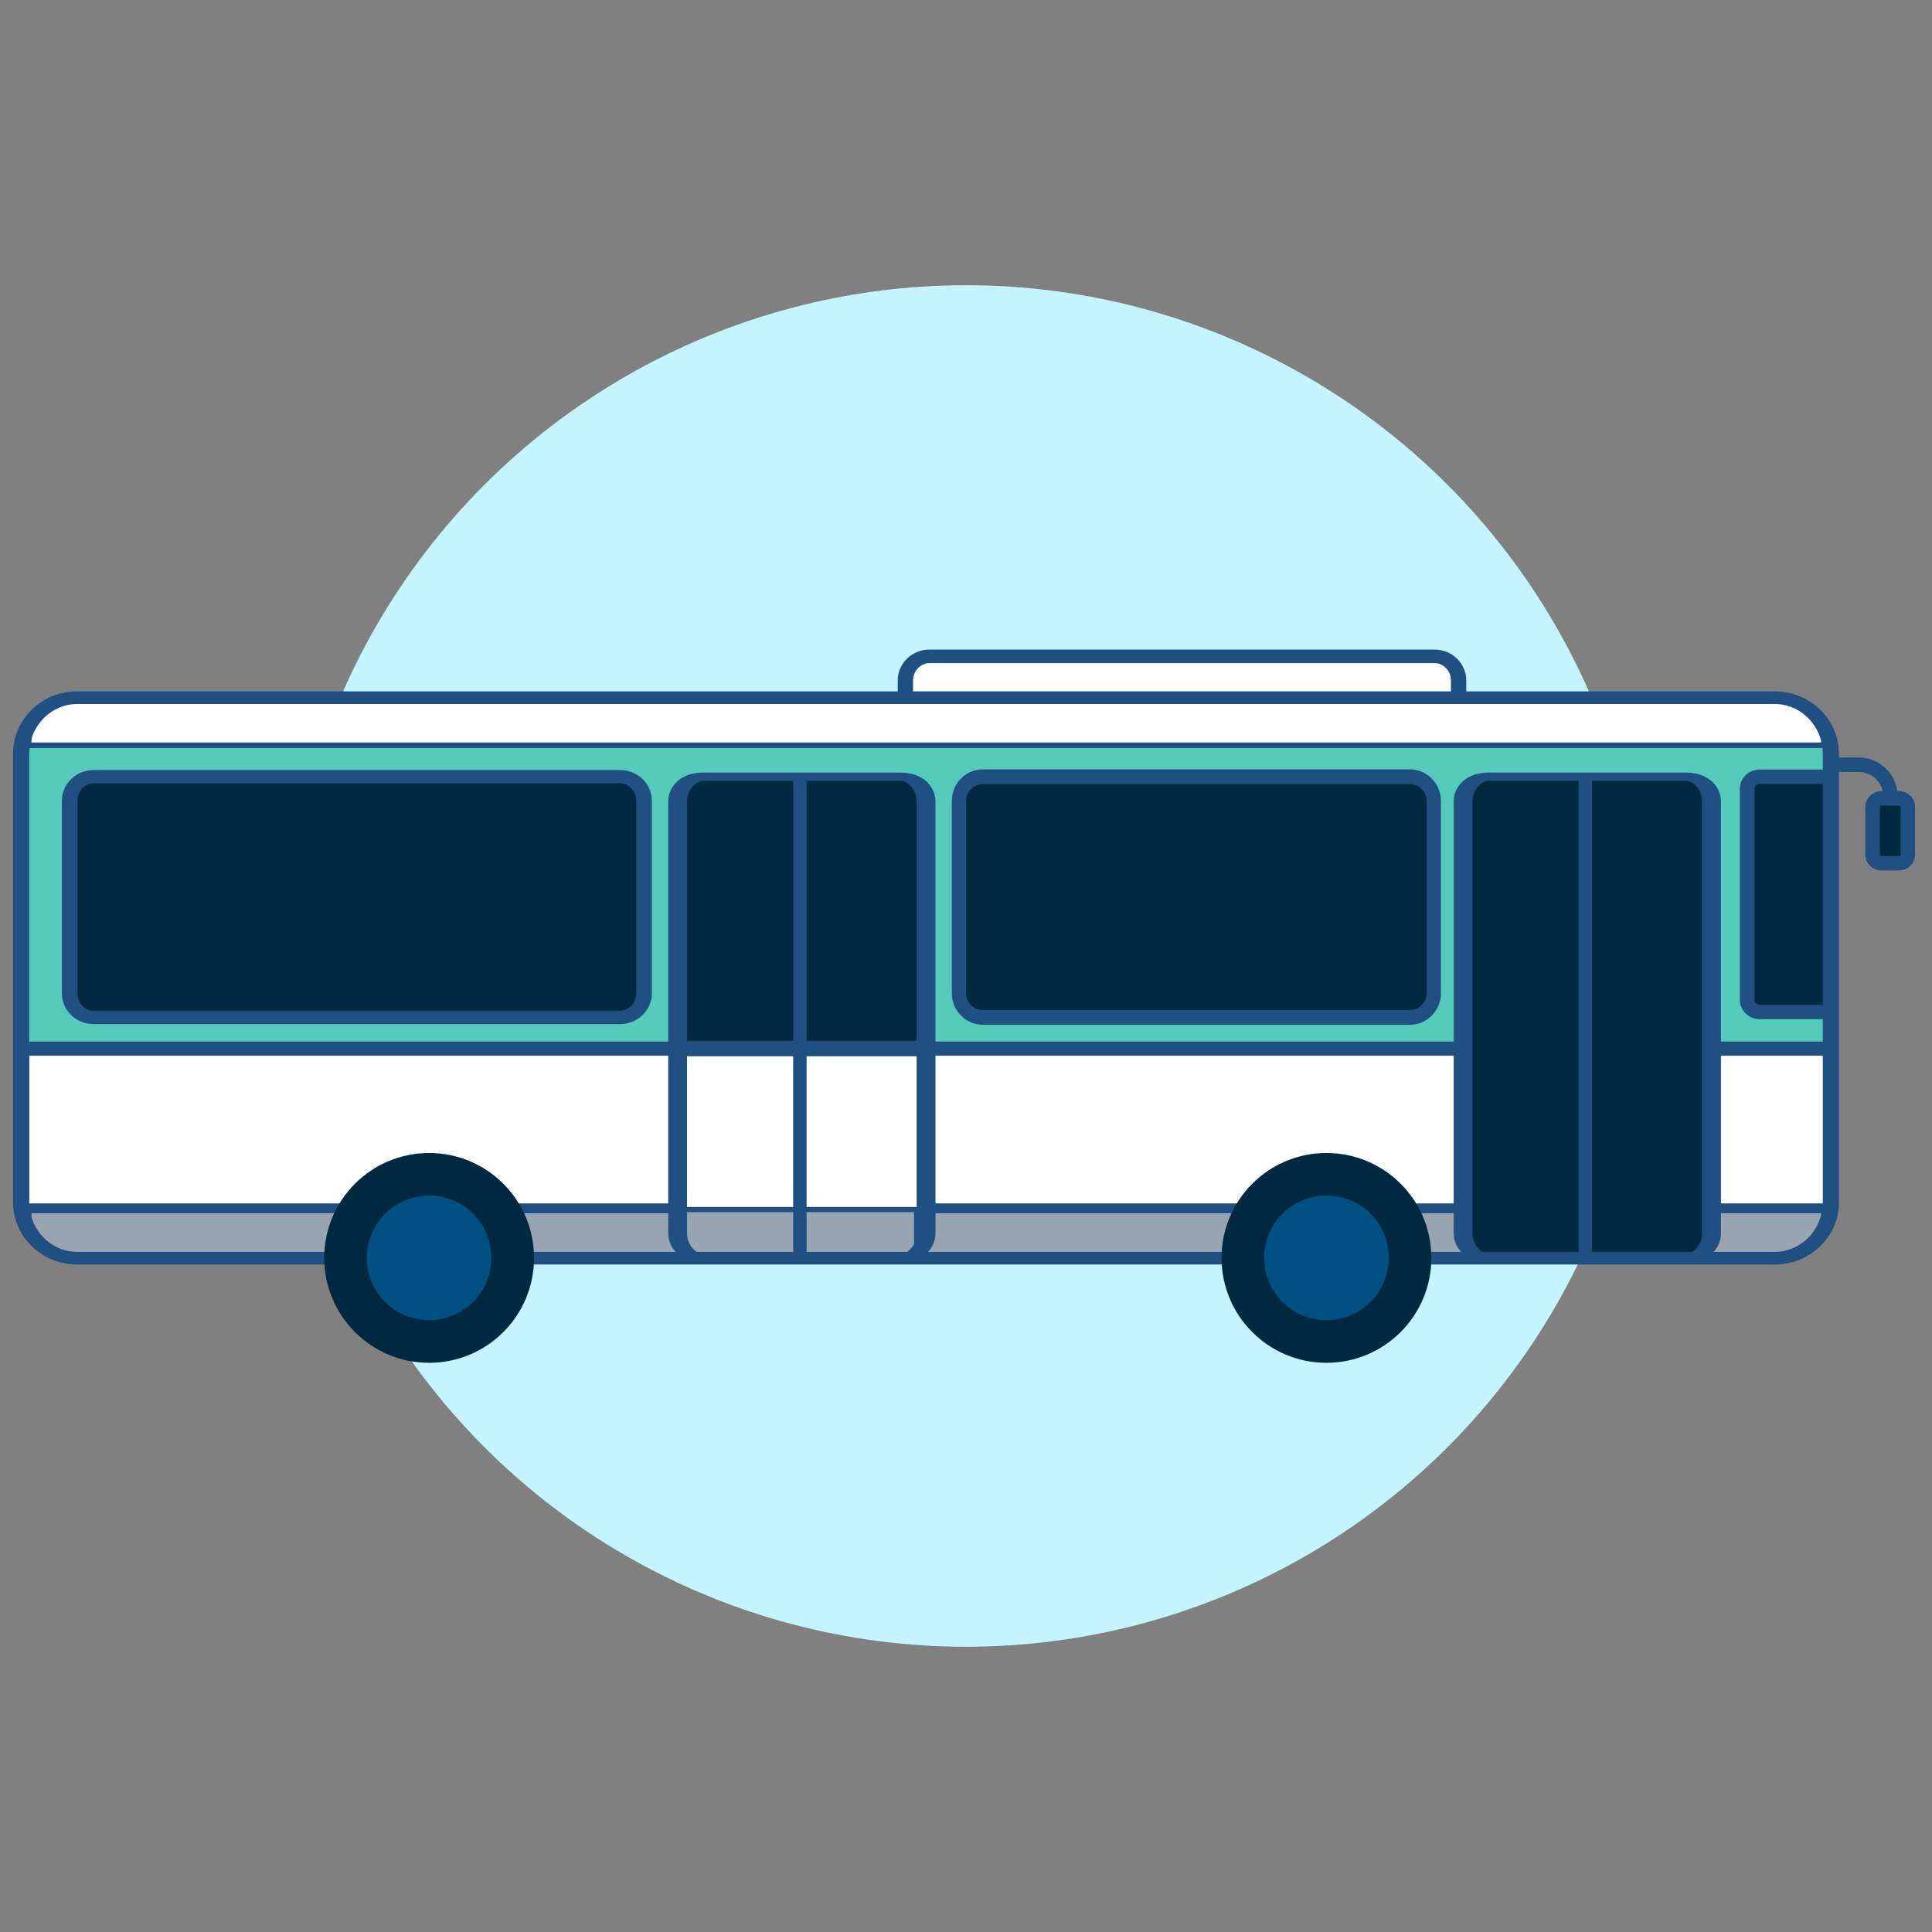 <svg clip-rule="evenodd" fill-rule="evenodd" stroke-linecap="round" stroke-linejoin="round" stroke-miterlimit="1.5" viewBox="0 0 400 400" xmlns="http://www.w3.org/2000/svg" xmlns:xlink="http://www.w3.org/1999/xlink"><rect x="0" y="0" width="400" height="400" fill="#808080" stroke="none"/><clipPath id="a"><path clip-rule="evenodd" d="m1524 386.347c0-18.405-11.69-33.347-26.1-33.347h-789.805c-14.402 0-26.095 14.942-26.095 33.347v266.773c0 18.404 11.693 33.346 26.095 33.346h789.805c14.41 0 26.1-14.942 26.1-33.346z"/></clipPath><clipPath id="b"><path clip-rule="evenodd" d="m731 414.771c0-8.152-2.868-14.771-6.4-14.771h-51.2c-3.532 0-6.4 6.619-6.4 14.771v256.924c0 8.153 2.868 14.771 6.4 14.771h51.2c3.532 0 6.4-6.618 6.4-14.771z"/></clipPath><clipPath id="c"><path clip-rule="evenodd" d="m731 414.771c0-8.152-2.868-14.771-6.4-14.771h-51.2c-3.532 0-6.4 6.619-6.4 14.771v256.924c0 8.153 2.868 14.771 6.4 14.771h51.2c3.532 0 6.4-6.618 6.4-14.771z"/></clipPath><circle cx="199.995" cy="199.997" fill="#c4f4ff" r="140.944" stroke-width=".357"/><path d="m1076 414.323c0-7.905-5.68-14.323-12.67-14.323h-266.087c-6.993 0-12.67 6.418-12.67 14.323v114.587c0 7.905 5.677 14.323 12.67 14.323h266.087c6.99 0 12.67-6.418 12.67-14.323z" fill="#fff" stroke="#205081" stroke-width="8.08" transform="matrix(-.393 0 0 .348 610.322 -3.31)"/><g transform="matrix(-.445 0 0 .348 682.554 21.606)"><path d="m1524 386.347c0-18.405-11.69-33.347-26.1-33.347h-789.805c-14.402 0-26.095 14.942-26.095 33.347v266.773c0 18.404 11.693 33.346 26.095 33.346h789.805c14.41 0 26.1-14.942 26.1-33.346z" fill="#55c9bc"/><g clip-path="url(#a)"><g stroke="#205081"><path d="m572 551.733h1130v106.267h-1130z" fill="#fff" stroke-width="9.28" transform="matrix(.745 0 0 .906 255.784 61.92)"/><path d="m572 551.733h1130v106.267h-1130z" fill="#99a4b2" stroke-width="12.33" transform="matrix(.745 0 0 .268 255.784 510.205)"/><path d="m572 551.733h1130v106.267h-1130z" fill="#fff" stroke-width="12.33" transform="matrix(.745 0 0 .268 255.784 204.942)"/><path d="m638 407.4c0-4.084-3.226-7.4-7.2-7.4h-57.6c-3.974 0-7.2 3.316-7.2 7.4v125.2c0 4.084 3.226 7.4 7.2 7.4h57.6c3.974 0 7.2-3.316 7.2-7.4z" fill="#002841" stroke-width="8.5" transform="matrix(.804 0 0 1 208.005 0)"/></g><g transform="matrix(1.806 0 0 1 -101.63 0)"><path d="m731 414.771c0-8.152-2.868-14.771-6.4-14.771h-51.2c-3.532 0-6.4 6.619-6.4 14.771v256.924c0 8.153 2.868 14.771 6.4 14.771h51.2c3.532 0 6.4-6.618 6.4-14.771z" fill="#002841"/><g stroke="#205081"><g clip-path="url(#b)"><path d="m981 561.733h170v124.733h-170z" fill="#fff" stroke-width="9.21" transform="matrix(-.376 0 0 1 1100.32 0)"/><path d="m981 561.733h170v124.733h-170z" fill="#99a4b2" stroke-width="13.57" transform="matrix(-.376 0 0 .23 1100.32 528.334)"/><path d="m1066 400v286.466" fill="none" stroke-width="9.21" transform="matrix(-.376 0 0 1 1100.32 0)"/></g><path d="m731 414.771c0-8.152-2.868-14.771-6.4-14.771h-51.2c-3.532 0-6.4 6.619-6.4 14.771v256.924c0 8.153 2.868 14.771 6.4 14.771h51.2c3.532 0 6.4-6.618 6.4-14.771z" fill="none" stroke-width="4.85"/></g></g><g transform="matrix(1.806 0 0 1 -467.07 0)"><path d="m731 414.771c0-8.152-2.868-14.771-6.4-14.771h-51.2c-3.532 0-6.4 6.619-6.4 14.771v256.924c0 8.153 2.868 14.771 6.4 14.771h51.2c3.532 0 6.4-6.618 6.4-14.771z" fill="#002841"/><g clip-path="url(#c)"><path d="m1066 400v286.466" fill="none" stroke="#205081" stroke-width="9.21" transform="matrix(-.376 0 0 1 1100.32 0)"/></g><path d="m731 414.771c0-8.152-2.868-14.771-6.4-14.771h-51.2c-3.532 0-6.4 6.619-6.4 14.771v256.924c0 8.153 2.868 14.771 6.4 14.771h51.2c3.532 0 6.4-6.618 6.4-14.771z" fill="none" stroke="#205081" stroke-width="4.85"/></g><path d="m1076 414.323c0-7.905-6.62-14.323-14.78-14.323h-261.869c-8.156 0-14.778 6.418-14.778 14.323v114.587c0 7.905 6.622 14.323 14.778 14.323h261.869c8.16 0 14.78-6.418 14.78-14.323z" fill="#002841" stroke="#205081" stroke-width="8.76" transform="matrix(.758 0 0 1 272.051 0)"/><path d="m1076 414.323c0-7.905-5.48-14.323-12.22-14.323h-266.982c-6.747 0-12.225 6.418-12.225 14.323v114.587c0 7.905 5.478 14.323 12.225 14.323h266.982c6.74 0 12.22-6.418 12.22-14.323z" fill="#002841" stroke="#205081" stroke-width="7.92" transform="matrix(.917 0 0 1 514.73 0)"/></g><path d="m1524 386.347c0-18.405-11.69-33.347-26.1-33.347h-789.805c-14.402 0-26.095 14.942-26.095 33.347v266.773c0 18.404 11.693 33.346 26.095 33.346h789.805c14.41 0 26.1-14.942 26.1-33.346z" fill="none" stroke="#205081" stroke-width="7.52"/></g><circle cx="88.848" cy="260.434" fill="#002841" r="21.719" stroke-width=".177"/><circle cx="88.845" cy="260.428" fill="#004f81" r="12.9" stroke-width=".105"/><circle cx="274.628" cy="260.434" fill="#002841" r="21.719" stroke-width=".177"/><circle cx="274.625" cy="260.428" fill="#004f81" r="12.9" stroke-width=".105"/><g stroke="#205081" stroke-width="2.999"><path d="m395 167.117a1.827 1.827 0 0 0 -1.826-1.827h-3.653a1.827 1.827 0 0 0 -1.826 1.827v9.782c0 1.008.818 1.826 1.826 1.826h3.653a1.827 1.827 0 0 0 1.827-1.826v-9.782z" fill="#002841"/><path d="m391.348 165.29c.007-.01.01-.07.014-.174a6.513 6.513 0 0 0 -6.51-6.784h-5.507" fill="none"/></g></svg>
